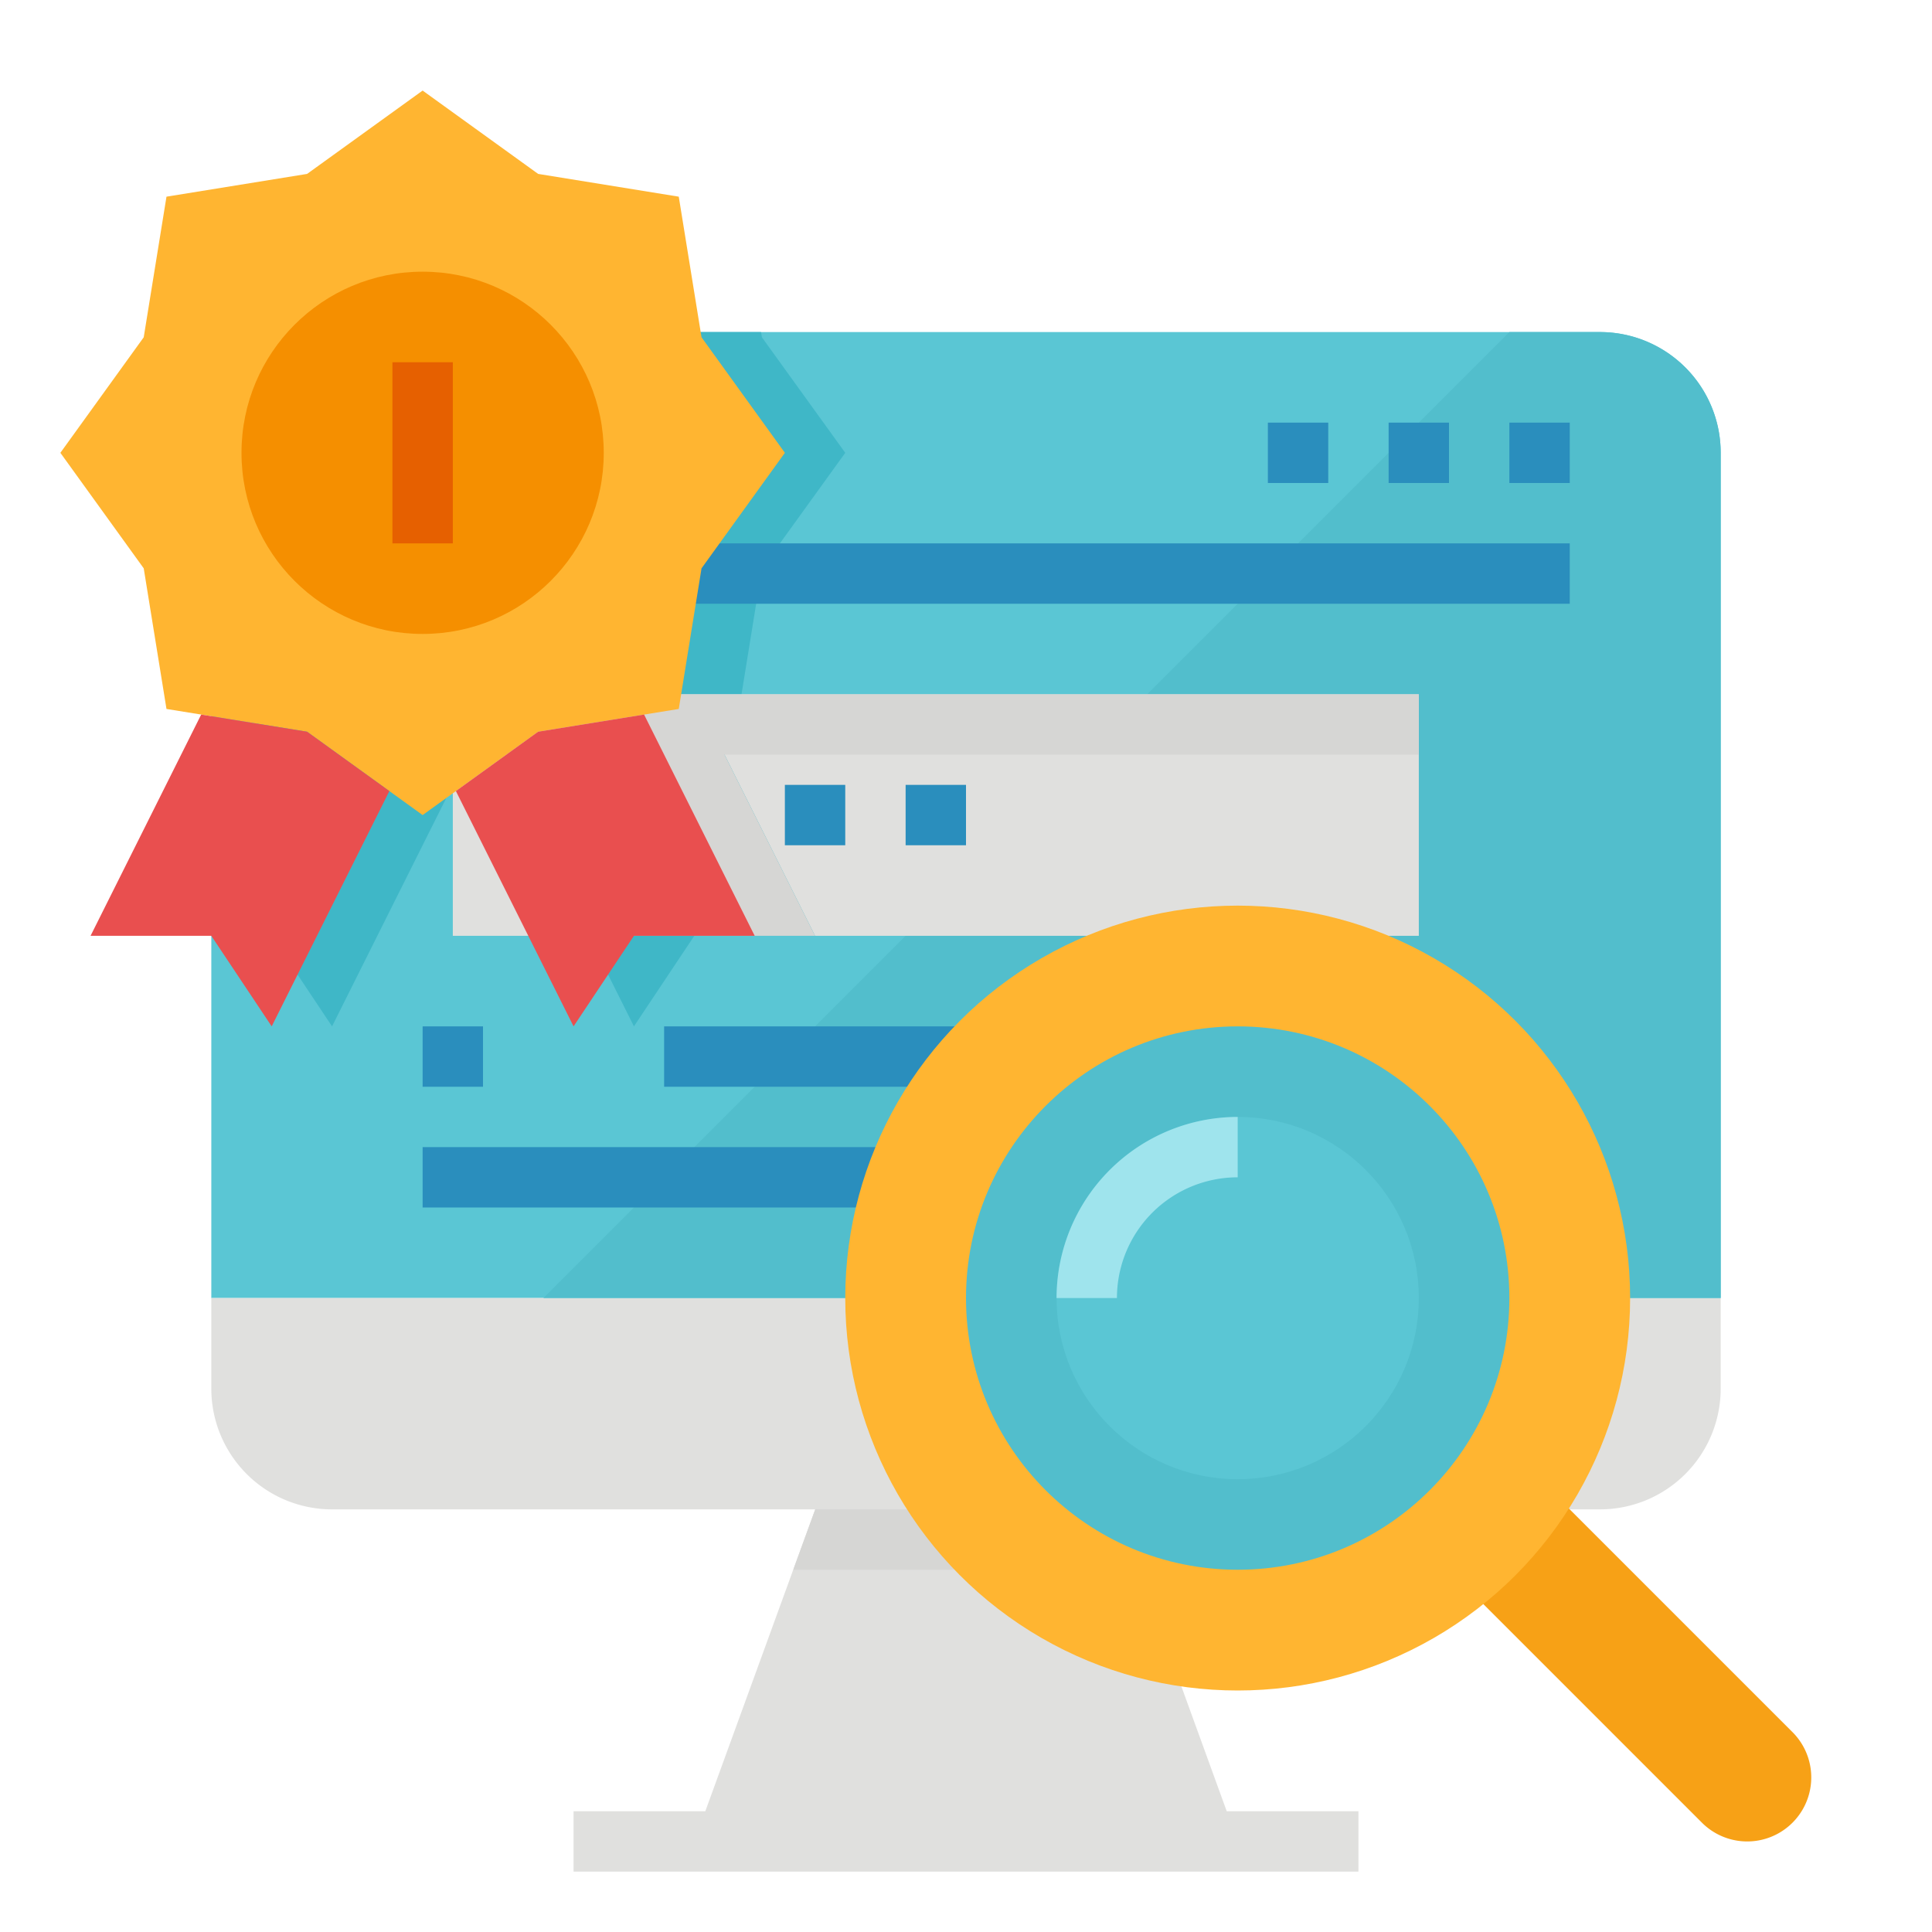 <svg xmlns="http://www.w3.org/2000/svg" viewBox="0 0 64 64"><title>SEO-search-engine-optimize-analysis</title><g id="flat"><polygon points="40.637 60 37.005 50 27.005 50 23.364 60 19 60 19 62 45 62 45 60 40.637 60" style="fill:#e0e0de"/><path d="M57,15a4,4,0,0,0-4-4H11a4,4,0,0,0-4,4V43H57Z" style="fill:#5ac6d4"/><path d="M57,43H7l0,3a4,4,0,0,0,4,4H53a4,4,0,0,0,4-4Z" style="fill:#e0e0de"/><polygon points="37.731 52 37.005 50 27.005 50 26.277 52 37.731 52" style="fill:#d6d6d4"/><path d="M12.173,24.239,16,27l3.827-2.761,4.658-.754.754-4.658L28,15l-2.761-3.827L25.211,11H11a4,4,0,0,0-4,4v5.3l.515,3.182Z" style="fill:#3fb7c7"/><polygon points="11 34 14.898 26.205 12.173 24.239 8.664 23.671 7 27 7 31 9 31 11 34" style="fill:#3fb7c7"/><path d="M53,11H50L18,43H57V15A4,4,0,0,0,53,11Z" style="fill:#52becc"/><rect x="42" y="14" width="2" height="2" style="fill:#2a8ebd"/><rect x="46" y="14" width="2" height="2" style="fill:#2a8ebd"/><rect x="50" y="14" width="2" height="2" style="fill:#2a8ebd"/><rect x="22" y="18" width="30" height="2" style="fill:#2a8ebd"/><rect x="15" y="23" width="32" height="8" style="fill:#e0e0de"/><polygon points="19.827 24.239 17.102 26.205 21 34 23 31 27 31 23.336 23.671 19.827 24.239" style="fill:#3fb7c7"/><polygon points="19.827 24.239 17.102 26.205 19.5 31 23 31 27 31 23.336 23.671 19.827 24.239" style="fill:#d6d6d4"/><rect x="15" y="23" width="32" height="2" style="fill:#d6d6d4"/><rect x="26" y="26" width="2" height="2" style="fill:#2a8ebd"/><rect x="30" y="26" width="2" height="2" style="fill:#2a8ebd"/><rect x="14" y="34" width="2" height="2" style="fill:#2a8ebd"/><rect x="22" y="34" width="26" height="2" style="fill:#2a8ebd"/><rect x="14" y="38" width="23" height="2" style="fill:#2a8ebd"/><polygon points="14 3 17.827 5.761 22.485 6.515 23.239 11.173 26 15 23.239 18.827 22.485 23.485 17.827 24.239 14 27 10.173 24.239 5.515 23.485 4.761 18.827 2 15 4.761 11.173 5.515 6.515 10.173 5.761 14 3" style="fill:#ffb531"/><circle cx="14" cy="15" r="6" style="fill:#f58f00"/><polygon points="17.827 24.239 15.102 26.205 19 34 21 31 25 31 21.336 23.671 17.827 24.239" style="fill:#e94f4f"/><polygon points="6.664 23.671 3 31 7 31 9 34 12.898 26.205 10.173 24.239 6.664 23.671" style="fill:#e94f4f"/><rect x="13" y="12" width="2" height="6" style="fill:#e66000"/><path d="M59.379,57.379,51,49l-3,3,8.379,8.379a2.121,2.121,0,0,0,3-3Z" style="fill:#f7a116"/><circle cx="41" cy="43" r="13" style="fill:#ffb531"/><circle cx="41" cy="43" r="9" style="fill:#52becc"/><circle cx="41" cy="43" r="6" style="fill:#5ac6d4"/><path d="M37,43H35a6.006,6.006,0,0,1,6-6v2A4,4,0,0,0,37,43Z" style="fill:#9fe4ed"/></g></svg>